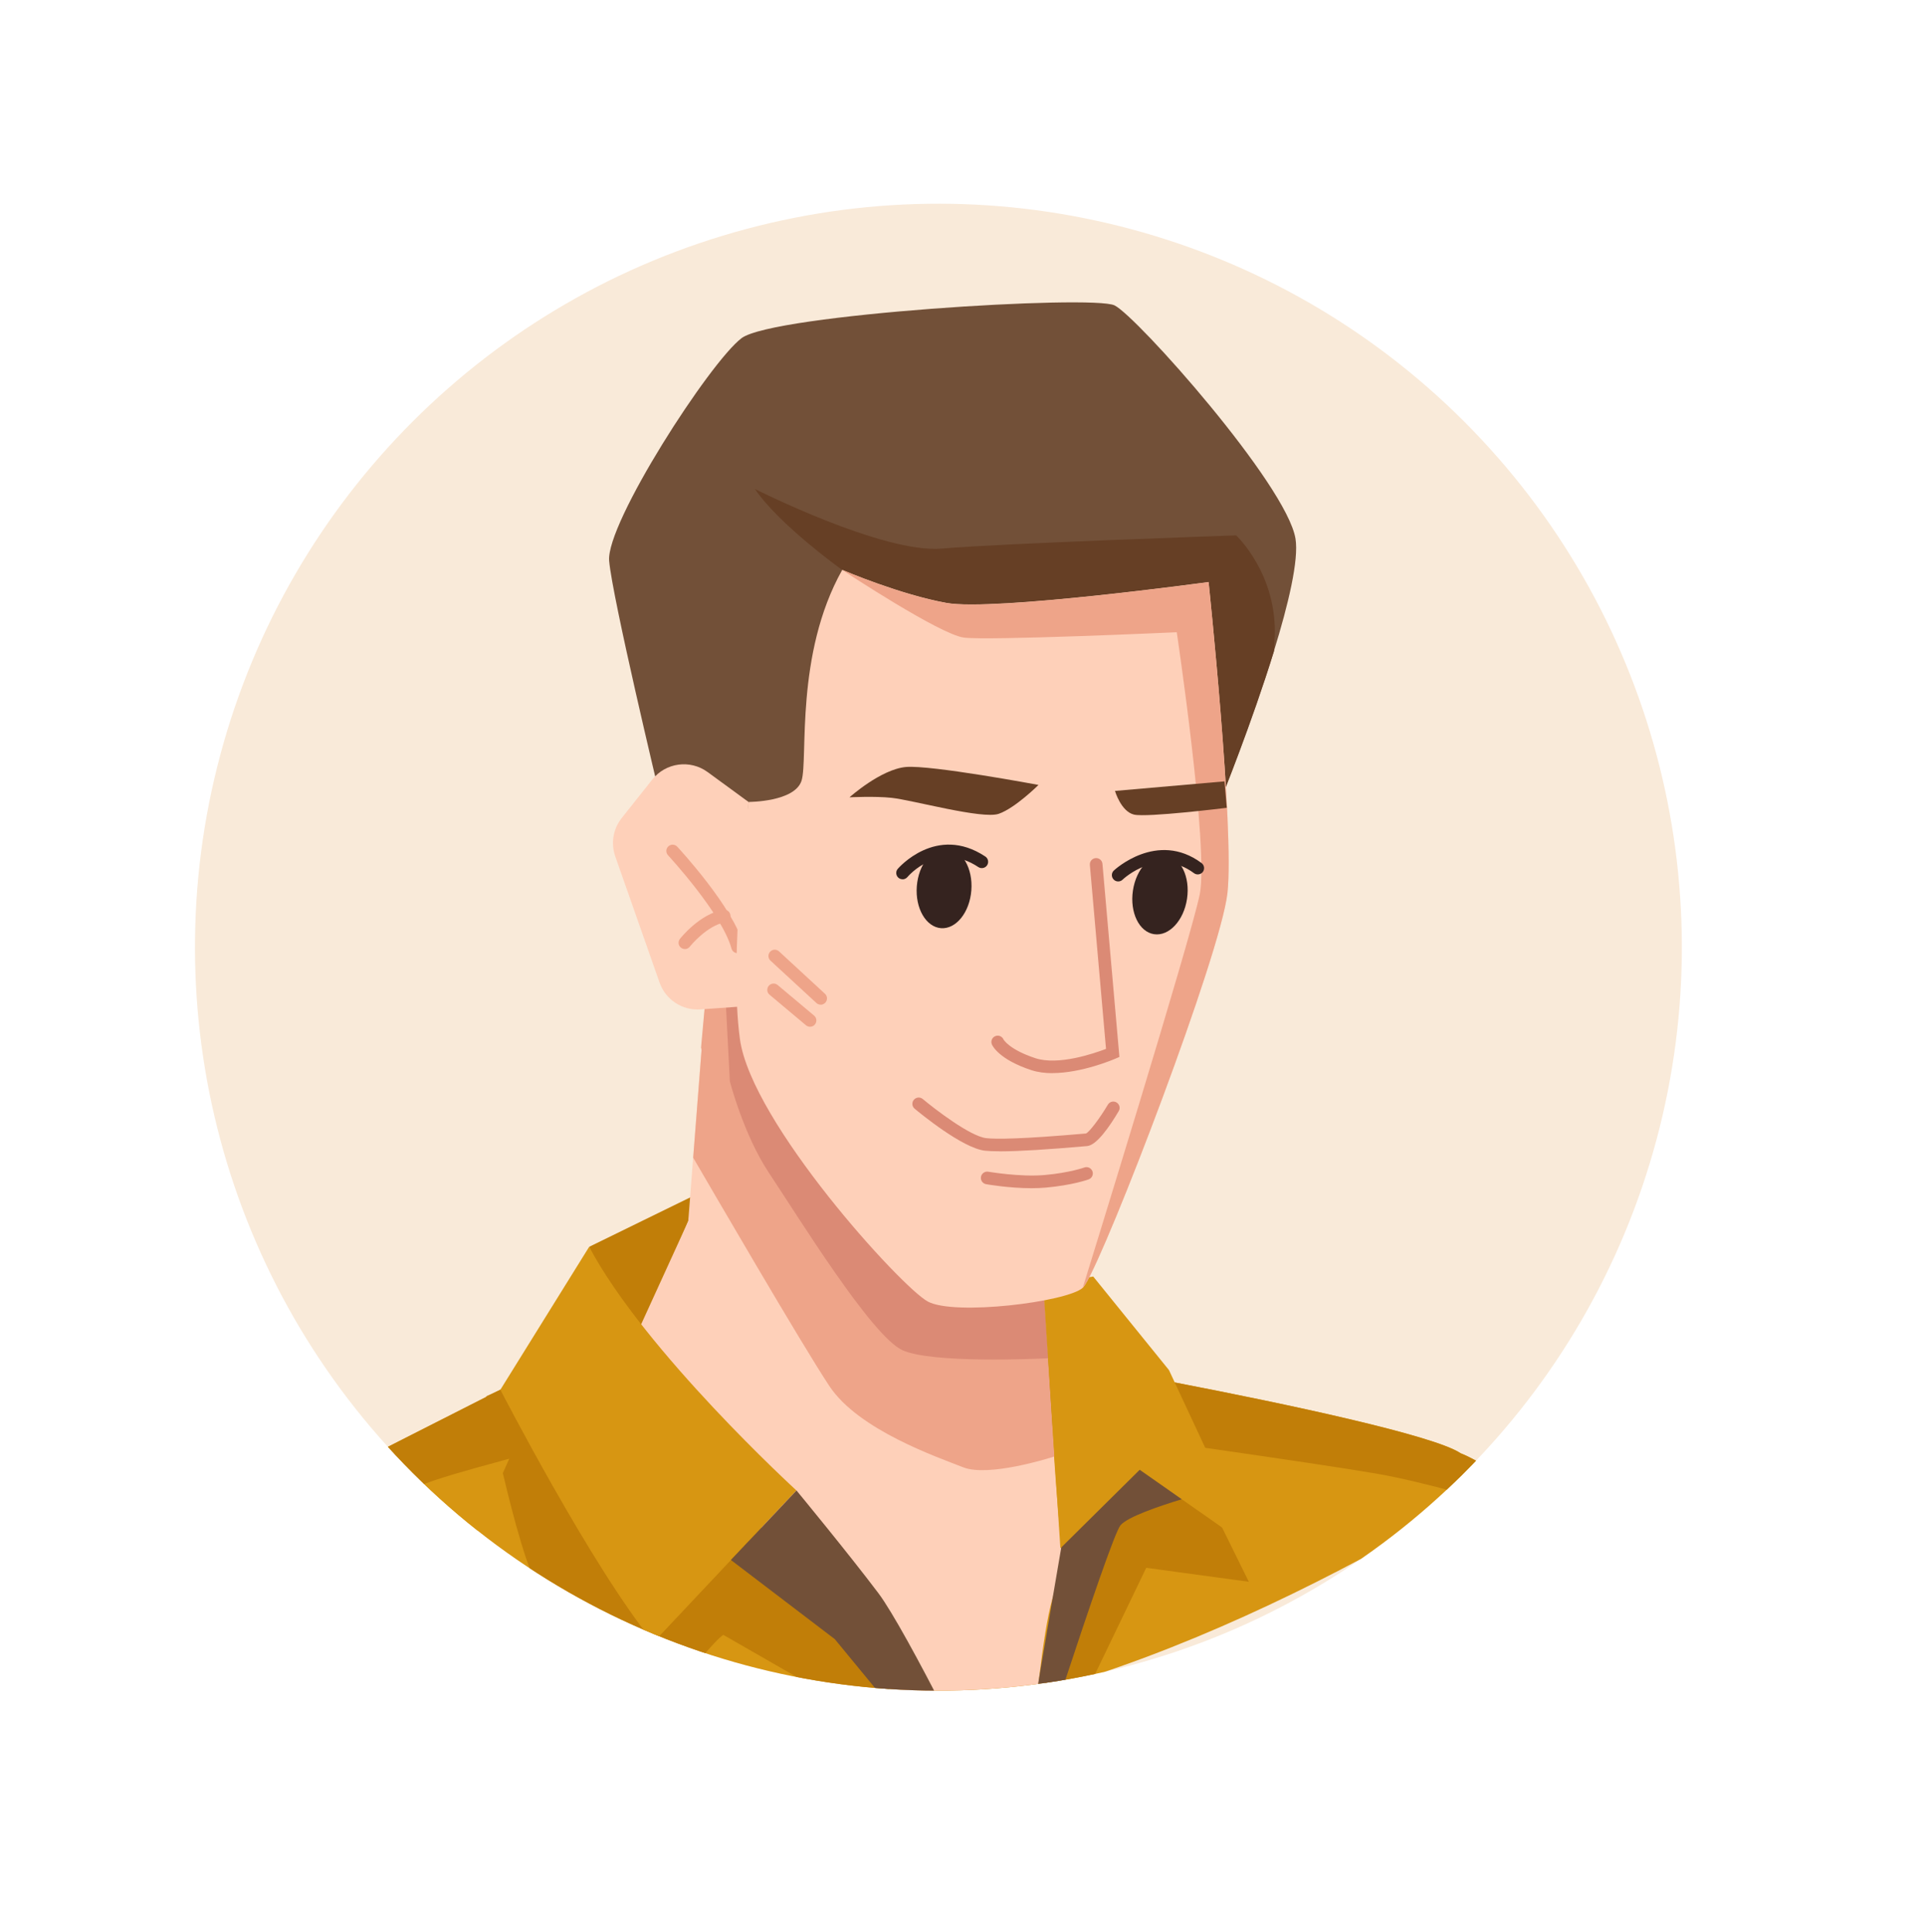 <?xml version="1.0" encoding="UTF-8"?>
<svg id="Layer_2" data-name="Layer 2" xmlns="http://www.w3.org/2000/svg" xmlns:xlink="http://www.w3.org/1999/xlink" viewBox="0 0 292 293">
  <defs>
    <style>
      .cls-1 {
        fill: #d79612;
      }

      .cls-2 {
        fill: #f9ead9;
      }

      .cls-3 {
        fill: #725038;
      }

      .cls-4 {
        fill: #fff;
        filter: url(#drop-shadow-1);
      }

      .cls-5 {
        fill: #eea489;
      }

      .cls-6 {
        clip-path: url(#clippath);
      }

      .cls-7 {
        fill: #fed0b9;
      }

      .cls-8 {
        fill: #663f25;
      }

      .cls-9 {
        fill: #35231f;
      }

      .cls-10 {
        fill: #c17e08;
      }

      .cls-11 {
        fill: #db8a75;
      }
    </style>
    <filter id="drop-shadow-1" filterUnits="userSpaceOnUse">
      <feOffset dx="3" dy="3"/>
      <feGaussianBlur result="blur" stdDeviation="5"/>
      <feFlood flood-color="#000" flood-opacity=".42"/>
      <feComposite in2="blur" operator="in"/>
      <feComposite in="SourceGraphic"/>
    </filter>
    <clipPath id="clippath">
      <circle class="cls-2" cx="142.35" cy="143.67" r="112.77" transform="translate(-59.9 142.74) rotate(-45)"/>
    </clipPath>
  </defs>
  <g id="diverse_portrait_people_icons" data-name="diverse portrait people icons">
    <g>
      <circle class="cls-4" cx="142.71" cy="143.58" r="130.7"/>
      <g>
        <circle class="cls-2" cx="142.35" cy="143.67" r="112.77" transform="translate(-59.9 142.74) rotate(-45)"/>
        <g class="cls-6">
          <g>
            <path class="cls-1" d="m227.87,224.04h0c-1.47.92-3.05,1.9-4.72,2.91-.31.2-.63.39-.96.59-.38.23-.78.46-1.18.7l.12-1.84.38-5.98s.13.05.37.15c.14.07.32.15.54.24.14.07.3.14.47.23.85.43,2.07,1.07,3.44,1.95.5.31,1,.66,1.53,1.04Z"/>
            <g>
              <path class="cls-1" d="m222.2,227.53c-.38.23-.78.46-1.18.7-14.03,8.37-33.99,18.95-54.99,25.88-1.56.52-3.13,1.02-4.7,1.48-1.02.31-2.04.61-3.07.89-.29.09-.59.17-.89.24-.03.02-.08.03-.13.03-4.6,1.27-9.23,2.31-13.81,3.08-1.26.22-2.52.4-3.76.57-.51.08-1.02.15-1.51.21-.51.06-1.02.12-1.52.17-2.39.25-4.77.43-7.11.51-5.64.2-11.15-.14-16.43-1.13-3.97-.75-7.86-1.65-11.64-2.69-3.59-.99-7.09-2.1-10.49-3.3-8.54-3.02-16.48-6.64-23.68-10.46-5.25-2.79-10.11-5.69-14.54-8.55l10.78-9.73,11.02-9.94,2.61-2.34,6.17-5.57,13.54-.27,5.66-.12,21.11-.42,27.75-.55h.2l5.07-.1c.18-.01.36-.01.52-.01l1.63-.03s.05.01.14.02c.02,0,.05.01.07.01h.01c1.41.25,9.38,1.67,19.22,3.59,16.85,3.25,39.17,7.98,43.31,10.72,0,0,.23,2.33.6,6.23.02.29.06.58.08.88Z"/>
              <path class="cls-10" d="m189.45,239.93l-15.58-2.12-7.85,16.31c-1.56.52-3.13,1.02-4.7,1.48-1.02.31-2.04.61-3.07.89l5.02-24.03.82-3.97.89-4.24,8.79-5.92,3.75-2.53,1.63,3.29,3.47,7.05.15.28,2.61,5.29,4.06,8.23Z"/>
              <path class="cls-10" d="m138.15,260.61c-.51.06-1.02.12-1.52.17-2.39.25-4.77.43-7.11.51l-7.58-6.29-12.22-7.02c-1.18.73-5.12,5.54-8.28,9.49-3.59-.99-7.09-2.1-10.49-3.3-3.44-4.74-7.33-10.21-9.06-12.91-1.81-2.83-3.97-10.86-5.62-17.83-.14-.6-.28-1.2-.4-1.78-.53-2.33-.99-4.47-1.34-6.15-.4-1.93-.67-3.25-.74-3.62-.01-.07-.02-.1-.02-.1l1.62-.72s.02,0,.03-.01l.5-.22,7.4-3.24,10.78,9.36,19.42,16.85h.01s13.36,11.61,13.36,11.61l11.26,15.21Z"/>
            </g>
            <g>
              <path class="cls-1" d="m83.31,207.58l-4.15,9.36-1,2.25-.92,2.09-.96,2.15-9,20.29c-5.25-2.79-10.11-5.69-14.54-8.55-1.59-1.03-3.13-2.04-4.59-3.05-2.08-1.42-4.03-2.82-5.86-4.18,11.96-6.15,26.23-13.4,31.52-16.07.7-.36,1.23-.63,1.59-.82.01,0,.02,0,.03-.01.31-.16.48-.24.48-.24l7.41-3.22Z"/>
              <path class="cls-10" d="m226.34,223c.5.31,1,.66,1.53,1.04h0c-1.47.92-3.05,1.9-4.72,2.91-.35-.09-.69-.2-1.04-.29-.32-.08-.65-.17-.98-.25-4.37-1.2-8.79-2.27-12.42-2.9-4.8-.82-15.23-2.37-25.9-3.9-1.21-.16-2.44-.35-3.66-.52-1.81-.25-3.61-.52-5.38-.76-5.3-.76-10.25-1.45-14.14-2-.02-.01-.05-.01-.07-.01-4.87-.69-8.03-1.13-8.03-1.13,0,0-9.07.03-20.35.23-6.59.12-13.94.29-20.66.54-2.38.09-4.69.2-6.84.3-3.72.2-7.02.42-9.6.68-2.63.27-4.52.58-5.36.92-1.47.62-4.37,1.47-7.77,2.39-1.2.33-2.46.67-3.74,1.03-.46.12-.91.23-1.36.37-4.88,1.32-9.79,2.69-12.36,3.79-5.07,2.18-10.38,4.48-15.37,6.68-2.08-1.42-4.03-2.82-5.86-4.18,11.96-6.15,26.23-13.4,31.52-16.07.7-.36,1.23-.63,1.59-.82.01,0,.02,0,.03-.01.31-.16.48-.24.48-.24l7.41-3.22,13.54-.27,5.66-.12,21.11-.42,27.75-.55h.2l5.07-.1c.18-.01.36-.01.52-.01l1.63-.03s.05.01.14.02c.02,0,.05.01.07.01h.01c1.41.25,9.38,1.67,19.22,3.59,16.85,3.25,39.17,7.98,43.31,10.72,0,0,.13.05.37.15.14.07.32.15.54.24.14.07.3.15.47.23.85.43,2.07,1.07,3.44,1.95Z"/>
            </g>
            <path class="cls-10" d="m105.34,181.31l-15.97,7.81s2.62,7.03,8.16,12.2l6.87-16.09.94-3.93Z"/>
            <g>
              <path class="cls-3" d="m193.25,98.75c-3.35,10.87-8,22.37-8,22.37l-28.66,2.25-40.05,3.15-16.56-6.23s-7.07-29.49-7.58-35.21c-.5-5.72,15.29-30.17,20.09-33.79,4.81-3.62,53.23-6.6,56.57-4.97,3.35,1.63,26.09,27.17,27.45,35.38.53,3.23-1.09,10.01-3.27,17.05Z"/>
              <path class="cls-8" d="m193.35,96.71c-.03.66-.06,1.34-.1,2.04-3.35,10.87-8,22.37-8,22.37l-28.66,2.25-28.83-36.91s-9.57-6.85-13.25-12.29c0,0,19.44,9.82,28.34,9.04,8.9-.78,44.66-2,44.66-2,0,0,6.28,5.85,5.85,15.5Z"/>
            </g>
            <g>
              <path class="cls-7" d="m161.66,239.13c-.78.13-1.44,1.36-2.01,3.34-.81,2.83-1.44,7.16-2.01,11.88-.09.78-.18,1.58-.28,2.38-.03.02-.08.03-.13.03-4.6,1.27-9.23,2.31-13.81,3.08-1.26.22-2.52.4-3.76.57-10.84-14.09-20.51-23.94-20.51-23.94l-3.66-4.78h0s-11.81-15.43-11.81-15.43l-6.84-8.94-1.58-2.07,1.94-4.25.06-.14,7.14-15.63.28-3.61.46-6.04,1.27-16.32.48-6.2.21-2.67,2.89-.1,1.72-.07.66-.02.89-.03,44.63,38.69v.2c.02.16.03.4.06.74.05.98.15,2.72.29,4.96v.03c.05.76.09,1.58.14,2.46.15,2.57.33,5.59.53,8.78v.07c.21,3.29.43,6.79.67,10.21.09,1.56.21,3.1.31,4.62.17,2.42.33,4.74.51,6.88l.06.78c.18,2.32.36,4.4.53,6.07v.05c.27,2.62.5,4.27.68,4.42Z"/>
              <path class="cls-5" d="m157.89,188.86v.19s1.1,16.98,1.1,16.98l.95,14.89s-.02,0-.06.02c-.8.26-9.96,3.13-13.76,1.63-3.98-1.57-15.87-5.65-20.3-12.31-4.04-6.06-18.19-30.4-20.67-34.66l1.27-16.32c-.05-.25-.08-.39-.08-.39l.77-8.47,6.36-.56,44.42,39.02Z"/>
              <path class="cls-11" d="m157.89,188.86v.19s1.14,16.98,1.14,16.98c0,0-.01,0-.04,0-.02,0-.05,0-.08,0-1.59.08-17.6.81-22.04-1.24-4.67-2.15-15.79-20.22-20.22-26.87-3.87-5.82-5.94-13.91-5.94-13.91l-.78-15.04,3.54.86,44.42,39.02Z"/>
            </g>
            <g>
              <path class="cls-7" d="m113.55,121.65l-6.21-4.54c-2.65-1.94-6.36-1.44-8.4,1.14l-4.63,5.83c-1.31,1.65-1.68,3.85-.98,5.83l6.72,19.13c.91,2.6,3.46,4.27,6.21,4.07l6-.43,1.28-31.04Z"/>
              <path class="cls-5" d="m111.88,144.58c-.42,0-.81-.28-.92-.7-1.45-5.3-9.54-14.06-9.63-14.15-.36-.39-.34-.99.05-1.35.39-.36.99-.34,1.35.05.35.37,8.5,9.2,10.07,14.95.14.51-.16,1.04-.67,1.18-.08.02-.17.03-.25.03Z"/>
              <path class="cls-5" d="m103.89,143.95c-.21,0-.42-.07-.59-.2-.42-.33-.49-.93-.16-1.34.12-.15,2.97-3.75,6.54-4.41.52-.1,1.02.25,1.11.77.1.52-.25,1.02-.77,1.11-2.84.52-5.35,3.67-5.38,3.71-.19.24-.47.37-.75.37Z"/>
            </g>
            <path class="cls-3" d="m182.97,226.37s-.06.01-.18.05c-.47.13-1.84.5-3.52.99-3.45,1.05-8.23,2.67-9.31,3.95-.83,1-4.77,12.55-8.62,24.24-1.02.31-2.04.61-3.07.89-.29.09-.59.17-.89.24-.03.02-.08.03-.13.03l.4-2.41,2.01-11.88,1.32-7.73h0s.01-.07.01-.07l.63-3.79,2.48-2.4,9.29-8.96,9.24,6.61.33.23Z"/>
            <polygon class="cls-1" points="165.83 193.63 177.32 207.82 189.95 234.9 172.88 222.94 160.85 234.85 158.24 194.76 165.83 193.63"/>
            <g>
              <path class="cls-7" d="m186.19,135.45c-1.03,9.3-18.08,53.83-21.58,59.4-.15.24-.28.41-.37.49h0c-2.38,2.14-19.48,4.28-23.52,2.07-4.04-2.21-26.72-27.12-28.48-39.78-1.75-12.66,1.32-35.99,1.32-35.99,0,0,7.05.02,8.04-3.27.99-3.29-1.04-19.13,6.16-31.93,0,0,0,0,.01,0,.41.18,8.82,3.75,15.8,5.01,7.16,1.29,39.76-3.17,39.76-3.17,0,0,3.93,37.45,2.86,47.15Z"/>
              <path class="cls-5" d="m186.19,135.45c-1.03,9.3-18.08,53.83-21.58,59.4l-.37.49c.25-.82,16.35-52.75,17.75-59.7,1.4-7-3.49-39.74-3.49-39.74,0,0-28.62,1.3-32.3.81-3.63-.48-17.98-9.95-18.43-10.25.41.18,8.82,3.75,15.8,5.01,7.16,1.29,39.76-3.17,39.76-3.17,0,0,3.93,37.45,2.86,47.15Z"/>
              <path class="cls-11" d="m159.64,162.78c-1.11,0-2.2-.13-3.18-.45-4.88-1.6-5.9-3.67-6-3.9-.21-.49.01-1.05.5-1.26.48-.21,1.05.01,1.26.5h0s.84,1.53,4.84,2.84c3.47,1.14,8.87-.71,10.71-1.41l-2.45-27.9c-.05-.53.34-.99.87-1.04.54-.04.99.34,1.04.87l2.57,29.29-.63.27c-.25.11-5.09,2.18-9.52,2.18Z"/>
              <path class="cls-11" d="m151.66,174.63c-.95,0-1.7-.03-2.26-.09-3.42-.38-9.93-5.76-10.66-6.37-.41-.34-.46-.94-.12-1.35.34-.4.94-.46,1.35-.12,1.86,1.56,7.22,5.67,9.64,5.94,1.43.16,5.22.16,15.12-.71.48-.19,2.06-2.24,3.32-4.37.27-.46.86-.61,1.31-.34.46.27.61.86.34,1.31-1.39,2.35-3.34,5.18-4.8,5.31-6.02.53-10.46.8-13.24.8Z"/>
              <path class="cls-8" d="m157.52,119.07s-3.53,3.51-6.02,4.37c-2.49.86-12.99-2.06-16.23-2.42-2.54-.28-6.41-.08-6.41-.08,0,0,4.75-4.26,8.56-4.6,3.81-.33,20.1,2.72,20.1,2.72Z"/>
              <path class="cls-8" d="m169.13,119.97s.91,3.12,2.88,3.59c1.96.47,14.08-1.03,14.08-1.03l-.35-4.01-16.6,1.45Z"/>
              <g>
                <path class="cls-9" d="m147.34,135.06c-.26,3.34-2.32,5.9-4.6,5.73-2.28-.18-3.93-3.02-3.67-6.36.26-3.34,2.32-5.9,4.6-5.73s3.93,3.02,3.67,6.36Z"/>
                <path class="cls-9" d="m136.91,133.37c-.22,0-.44-.07-.62-.22-.4-.34-.46-.94-.12-1.35.06-.07,5.85-6.82,13.29-1.88.44.29.56.89.27,1.33-.29.44-.89.56-1.33.27-5.99-3.99-10.57,1.29-10.76,1.52-.19.22-.46.34-.73.34Z"/>
              </g>
              <g>
                <path class="cls-9" d="m180.06,136.32c-.49,3.31-2.73,5.72-5,5.38-2.27-.34-3.7-3.3-3.21-6.61.49-3.31,2.73-5.72,5-5.38,2.27.34,3.7,3.3,3.21,6.61Z"/>
                <path class="cls-9" d="m169.61,133.7c-.25,0-.51-.1-.69-.3-.36-.38-.35-.99.03-1.35.06-.06,6.57-6.14,13.31-1.14.42.32.51.91.2,1.34-.32.42-.92.51-1.34.2-5.43-4.04-10.63.78-10.85.99-.18.18-.42.26-.66.26Z"/>
              </g>
              <path class="cls-5" d="m124.49,152.39c-.23,0-.47-.08-.65-.25l-6.97-6.43c-.39-.36-.41-.96-.05-1.35.36-.39.96-.41,1.35-.05l6.97,6.43c.39.36.41.96.05,1.35-.19.2-.45.31-.7.31Z"/>
              <path class="cls-5" d="m122.87,155.74c-.22,0-.44-.07-.61-.22l-5.53-4.64c-.41-.34-.46-.94-.12-1.35.34-.4.94-.46,1.35-.12l5.53,4.64c.41.34.46.94.12,1.35-.19.23-.46.34-.73.34Z"/>
              <path class="cls-11" d="m156.49,180.23c-3.42,0-6.74-.58-6.91-.61-.52-.09-.87-.59-.78-1.11s.59-.87,1.11-.78c.05,0,4.78.83,8.55.5,3.75-.33,6-1.13,6.02-1.14.5-.18,1.04.08,1.23.57.18.5-.07,1.04-.57,1.23-.1.04-2.48.89-6.51,1.25-.7.06-1.42.09-2.14.09Z"/>
            </g>
            <g>
              <path class="cls-1" d="m120.8,226.07s-22.99-21.04-31.43-36.95l-13.47,21.68s13.9,26.96,23.22,38.32l21.68-23.04Z"/>
              <path class="cls-3" d="m143.43,259.84c-1.26.22-2.52.4-3.76.57-.51.08-1.02.15-1.51.21-.51.06-1.02.12-1.52.17l-10.01-12.16-15.75-12h-.02s2.67-2.83,2.67-2.83l1.99-2.1h0s5.3-5.62,5.3-5.62c0,0,7.89,9.56,12.44,15.6,2.03,2.7,6.2,10.33,10.19,18.17Z"/>
            </g>
          </g>
        </g>
      </g>
    </g>
  </g>
</svg>